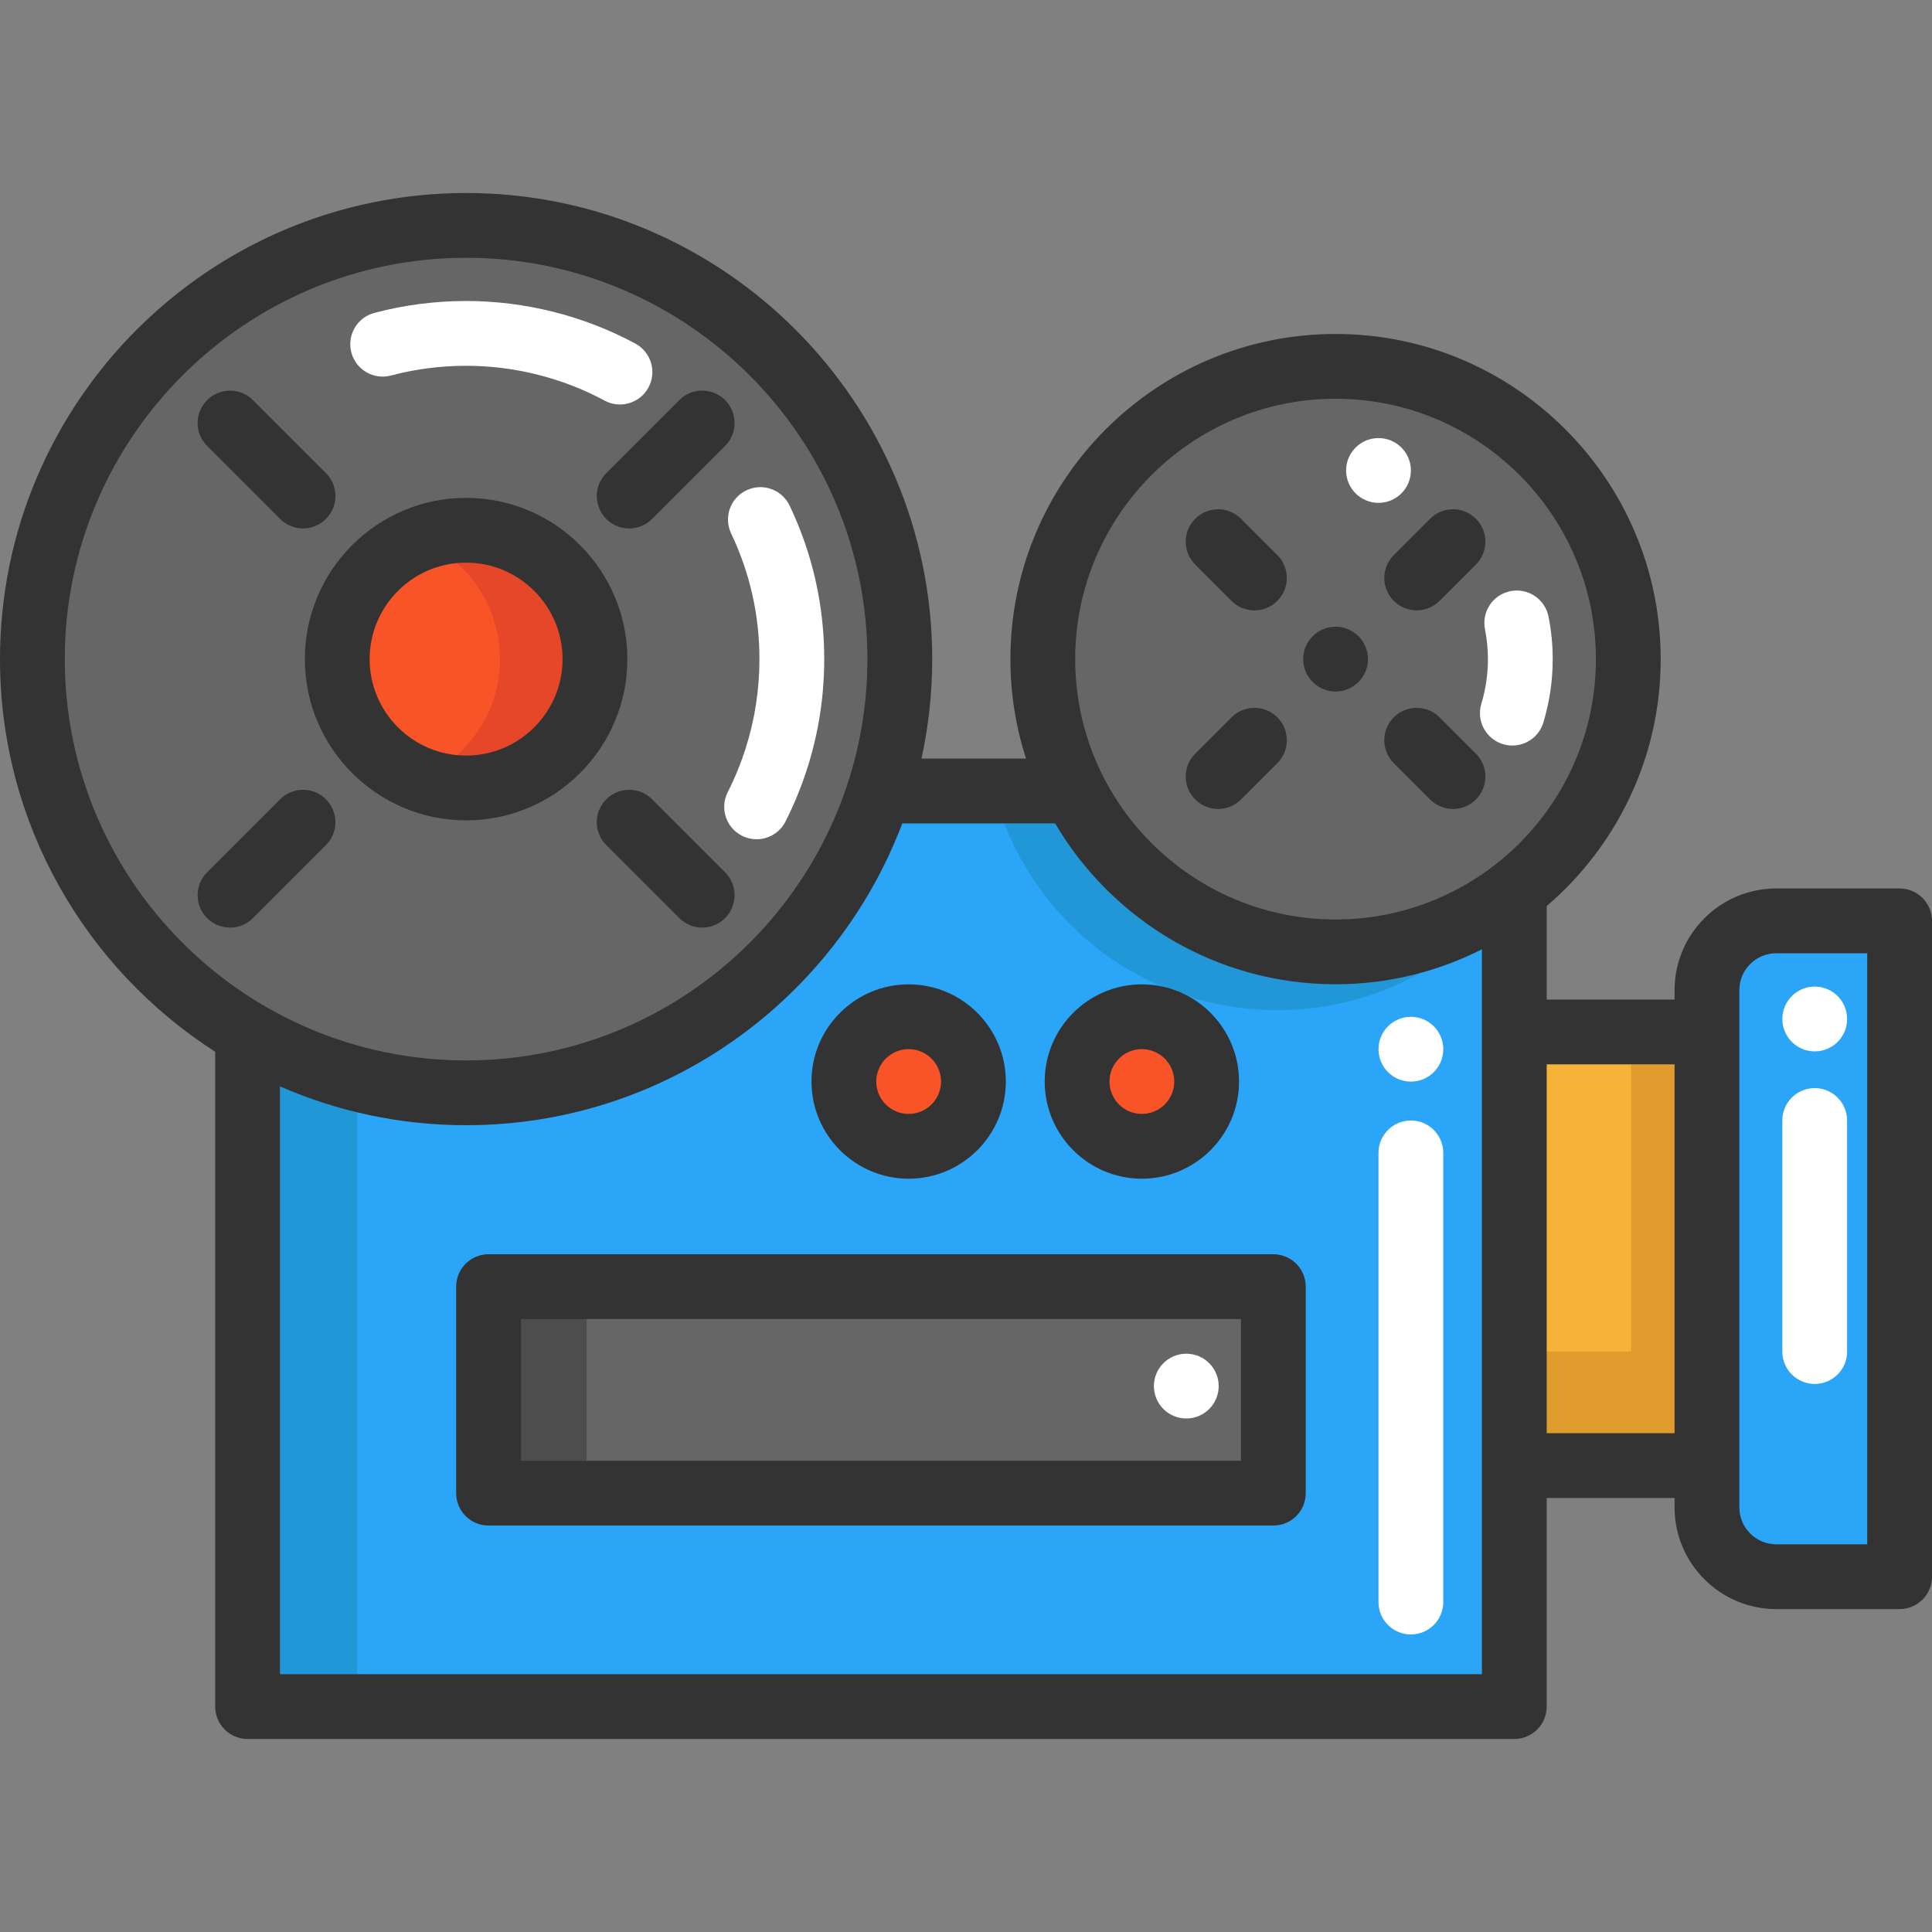 <?xml version="1.0" encoding="iso-8859-1"?>
<!-- Generator: Adobe Illustrator 19.0.0, SVG Export Plug-In . SVG Version: 6.00 Build 0)  -->
<svg version="1.1" id="Layer_1" xmlns="http://www.w3.org/2000/svg" xmlns:xlink="http://www.w3.org/1999/xlink" x="0px" y="0px"
	 viewBox="0 0 511.999 511.999" style="enable-background:new 0 0 511.999 511.999;" xml:space="preserve">
<rect x="0" y="0" width="511.999" height="511.999" fill="#808080" stroke="none"/>
<path style="fill:#2BA5F7;" d="M400.496,236.724c-12.968,9.752-29.084,15.532-46.562,15.532c-30.286,0-56.508-17.34-69.282-42.636
	h-51.609c-14.788,46.39-58.236,79.983-109.525,79.983c-21.118,0-40.896-5.689-57.904-15.635V452.26h335.694V236.106
	C401.034,236.312,400.771,236.518,400.496,236.724z M319.769,286.616c0,9.477-7.68,17.169-17.157,17.169
	c-9.489,0-17.169-7.692-17.169-17.169c0-9.489,7.68-17.169,17.169-17.169C312.089,269.448,319.769,277.128,319.769,286.616z
	 M240.804,269.448c9.477,0,17.169,7.68,17.169,17.169c0,9.477-7.692,17.169-17.169,17.169c-9.489,0-17.169-7.692-17.169-17.169
	C223.635,277.128,231.315,269.448,240.804,269.448z M337.452,395.706H129.47v-54.734h207.982V395.706z"/>
<rect x="65.619" y="263.173" style="fill:#2197D8;" width="29.004" height="189.085"/>
<rect x="401.313" y="273.486" style="fill:#F7B239;" width="51.048" height="114.905"/>
<rect x="401.313" y="358.173" style="fill:#E09B2D;" width="51.048" height="30.217"/>
<path style="fill:#2BA5F7;" d="M503.417,244.038v173.805h-32.701c-10.13,0-18.359-8.23-18.359-18.359v-11.091V273.488v-11.091
	c0-10.141,8.23-18.359,18.359-18.359H503.417z"/>
<rect x="432.274" y="273.486" style="fill:#E09B2D;" width="20.087" height="114.905"/>
<path style="fill:#666666;" d="M284.653,209.62c-5.311-10.507-8.298-22.377-8.298-34.944c0-42.853,34.727-77.591,77.58-77.591
	c42.842,0,77.58,34.738,77.58,77.591c0,25.009-11.835,47.248-30.205,61.43c-13.105,10.13-29.53,16.15-47.374,16.15
	C323.649,252.256,297.426,234.916,284.653,209.62z"/>
<path style="fill:#2197D8;" d="M400.496,236.724c-4.178,5.574-9.111,10.576-14.639,14.834c-13.105,10.13-29.53,16.15-47.374,16.15
	c-30.286,0-56.508-17.34-69.282-42.636c-2.461-4.876-4.43-10.049-5.826-15.452h21.278c12.774,25.295,38.996,42.636,69.282,42.636
	C371.412,252.256,387.528,246.476,400.496,236.724z"/>
<rect x="129.475" y="340.97" style="fill:#666666;" width="207.982" height="54.734"/>
<rect x="129.475" y="340.97" style="fill:#4D4D4D;" width="25.993" height="54.734"/>
<g>
	<path style="fill:#F95428;" d="M302.611,269.448c9.477,0,17.157,7.68,17.157,17.169c0,9.477-7.68,17.169-17.157,17.169
		c-9.489,0-17.169-7.692-17.169-17.169C285.443,277.128,293.123,269.448,302.611,269.448z"/>
	<path style="fill:#F95428;" d="M240.804,269.448c9.477,0,17.169,7.68,17.169,17.169c0,9.477-7.692,17.169-17.169,17.169
		c-9.489,0-17.169-7.692-17.169-17.169C223.635,277.128,231.315,269.448,240.804,269.448z"/>
</g>
<path style="fill:#666666;" d="M238.458,174.676c0,12.19-1.9,23.922-5.414,34.944c-14.788,46.39-58.236,79.983-109.525,79.983
	c-21.118,0-40.896-5.689-57.904-15.635C31.494,254.042,8.58,217.037,8.58,174.676c0-63.478,51.46-114.939,114.939-114.939
	S238.458,111.198,238.458,174.676z M157.673,174.676c0-18.863-15.292-34.154-34.154-34.154c-18.851,0-34.143,15.292-34.143,34.154
	c0,18.851,15.292,34.143,34.143,34.143C142.381,208.819,157.673,193.528,157.673,174.676z"/>
<path style="fill:#F95428;" d="M123.519,140.522c18.863,0,34.154,15.292,34.154,34.154c0,18.851-15.292,34.143-34.154,34.143
	c-18.851,0-34.143-15.292-34.143-34.143C89.376,155.814,104.667,140.522,123.519,140.522z"/>
<path style="fill:#E54728;" d="M123.519,140.522c-4.447,0-8.691,0.86-12.587,2.408c12.628,5.014,21.56,17.334,21.56,31.746
	c0,14.405-8.933,26.721-21.56,31.736c3.897,1.547,8.14,2.408,12.587,2.408c18.863,0,34.154-15.292,34.154-34.143
	C157.673,155.814,142.381,140.522,123.519,140.522z"/>
<g>
	<path style="fill:#FFFFFF;" d="M200.501,222.41c-1.304,0-2.627-0.298-3.869-0.927c-4.23-2.14-5.925-7.305-3.785-11.535
		c1.879-3.713,3.478-7.625,4.755-11.627c2.425-7.611,3.656-15.569,3.656-23.646c0-11.648-2.523-22.852-7.5-33.3
		c-2.039-4.281-0.221-9.403,4.06-11.441c4.276-2.041,9.402-0.222,11.441,4.059c6.082,12.774,9.168,26.46,9.168,40.683
		c0,9.849-1.503,19.56-4.467,28.861c-1.552,4.871-3.502,9.636-5.793,14.163C206.655,220.689,203.635,222.41,200.501,222.41z"/>
	<path style="fill:#FFFFFF;" d="M164.292,107.192c-1.374,0-2.766-0.331-4.061-1.027c-11.217-6.038-23.911-9.229-36.712-9.229
		c-6.748,0-13.445,0.869-19.907,2.581c-4.583,1.218-9.281-1.515-10.498-6.098c-1.216-4.582,1.515-9.283,6.098-10.497
		c7.895-2.093,16.073-3.154,24.305-3.154c15.632,0,31.142,3.901,44.85,11.28c4.174,2.247,5.738,7.454,3.49,11.628
		C170.308,105.555,167.349,107.192,164.292,107.192z"/>
	<path style="fill:#FFFFFF;" d="M400.791,197.577c-0.826,0-1.665-0.12-2.496-0.372c-4.537-1.377-7.099-6.17-5.722-10.708
		c1.156-3.807,1.741-7.784,1.741-11.821c0-2.667-0.262-5.33-0.778-7.917c-0.927-4.649,2.09-9.17,6.739-10.098
		c4.649-0.927,9.17,2.09,10.099,6.739c0.736,3.69,1.109,7.483,1.109,11.275c0,5.727-0.834,11.382-2.481,16.808
		C407.877,195.19,404.473,197.577,400.791,197.577z"/>
	<path style="fill:#FFFFFF;" d="M480.914,366.76c-4.742,0-8.584-3.844-8.584-8.584v-61.235c0-4.741,3.842-8.584,8.584-8.584
		s8.584,3.844,8.584,8.584v61.235C489.499,362.917,485.656,366.76,480.914,366.76z"/>
	<path style="fill:#FFFFFF;" d="M373.896,433.146c-4.742,0-8.584-3.844-8.584-8.584V305.525c0-4.741,3.842-8.584,8.584-8.584
		s8.584,3.844,8.584,8.584v119.036C382.48,429.302,378.638,433.146,373.896,433.146z"/>
</g>
<g>
	<path style="fill:#333333;" d="M503.416,235.451h-32.694c-14.857,0-26.945,12.088-26.945,26.945v2.502h-33.884v-24.785
		c18.469-15.816,30.208-39.277,30.208-65.443c0-47.513-38.654-86.166-86.166-86.166s-86.166,38.654-86.166,86.166
		c0,9.194,1.463,18.05,4.142,26.365h-27.708c1.855-8.499,2.842-17.319,2.842-26.365c0-68.109-55.411-123.521-123.521-123.521
		S0,106.561,0,174.671c0,43.649,22.758,82.083,57.031,104.059v173.536c0,4.741,3.842,8.584,8.584,8.584h335.692
		c4.742,0,8.584-3.844,8.584-8.584v-55.289h33.884v2.503c0,14.857,12.088,26.945,26.945,26.945h32.694
		c4.742,0,8.584-3.844,8.584-8.584V244.036C512,239.295,508.158,235.451,503.416,235.451z M353.933,105.673
		c38.046,0,68.998,30.952,68.998,68.998s-30.952,68.998-68.998,68.998s-68.998-30.952-68.998-68.998
		S315.886,105.673,353.933,105.673z M17.169,174.671c0-58.643,47.71-106.352,106.352-106.352s106.352,47.71,106.352,106.352
		s-47.71,106.352-106.352,106.352S17.169,233.314,17.169,174.671z M392.723,443.68H74.2V287.906
		c15.116,6.61,31.796,10.286,49.321,10.286c52.793,0,97.949-33.295,115.591-79.987h40.506
		c14.985,25.481,42.677,42.632,74.314,42.632c13.949,0,27.122-3.352,38.791-9.262V443.68z M409.892,379.807v-97.739h33.884v97.739
		H409.892z M494.831,409.254h-24.109c-5.391,0-9.776-4.385-9.776-9.776V388.39V273.483v-11.086c0-5.39,4.385-9.776,9.776-9.776
		h24.109L494.831,409.254L494.831,409.254z"/>
	<path style="fill:#333333;" d="M166.253,174.671c0-23.562-19.169-42.731-42.732-42.731S80.79,151.109,80.79,174.671
		s19.168,42.731,42.731,42.731S166.253,198.233,166.253,174.671z M97.959,174.671c0-14.096,11.468-25.562,25.562-25.562
		c14.096,0,25.563,11.468,25.563,25.562s-11.468,25.562-25.563,25.562C109.427,200.234,97.959,188.766,97.959,174.671z"/>
	<path style="fill:#333333;" d="M166.738,140.039c2.196,0,4.394-0.838,6.071-2.515l19.35-19.35c3.352-3.352,3.352-8.788,0-12.139
		c-3.354-3.352-8.788-3.352-12.141,0l-19.35,19.35c-3.352,3.352-3.352,8.788,0,12.139
		C162.344,139.201,164.542,140.039,166.738,140.039z"/>
	<path style="fill:#333333;" d="M74.234,211.818l-19.35,19.35c-3.352,3.352-3.352,8.788,0,12.139
		c1.677,1.676,3.874,2.515,6.071,2.515c2.196,0,4.394-0.838,6.071-2.515l19.35-19.35c3.352-3.352,3.352-8.788,0-12.139
		C83.022,208.466,77.588,208.466,74.234,211.818z"/>
	<path style="fill:#333333;" d="M172.808,211.818c-3.354-3.352-8.788-3.352-12.141,0c-3.352,3.352-3.352,8.788,0,12.139l19.35,19.35
		c1.677,1.676,3.874,2.515,6.071,2.515s4.394-0.838,6.071-2.515c3.352-3.352,3.352-8.788,0-12.139L172.808,211.818z"/>
	<path style="fill:#333333;" d="M74.234,137.524c1.677,1.676,3.874,2.515,6.071,2.515s4.394-0.838,6.071-2.515
		c3.352-3.352,3.352-8.788,0-12.139l-19.35-19.35c-3.354-3.352-8.788-3.352-12.141,0s-3.352,8.788,0,12.139L74.234,137.524z"/>
	<path style="fill:#333333;" d="M378.987,211.866c1.677,1.676,3.874,2.515,6.071,2.515c2.196,0,4.394-0.838,6.071-2.515
		c3.352-3.352,3.352-8.788,0-12.139l-9.626-9.626c-3.354-3.352-8.788-3.352-12.141,0c-3.352,3.352-3.352,8.788,0,12.139
		L378.987,211.866z"/>
	<path style="fill:#333333;" d="M326.364,159.242c1.677,1.676,3.874,2.515,6.071,2.515c2.196,0,4.394-0.838,6.071-2.515
		c3.352-3.352,3.352-8.788,0-12.139l-9.626-9.626c-3.354-3.352-8.788-3.352-12.141,0c-3.352,3.352-3.352,8.788,0,12.139
		L326.364,159.242z"/>
	<path style="fill:#333333;" d="M322.808,214.381c2.196,0,4.394-0.838,6.071-2.515l9.626-9.626c3.352-3.352,3.352-8.788,0-12.139
		c-3.354-3.352-8.788-3.352-12.141,0l-9.626,9.626c-3.352,3.352-3.352,8.788,0,12.139
		C318.413,213.542,320.611,214.381,322.808,214.381z"/>
	<path style="fill:#333333;" d="M375.432,161.756c2.196,0,4.394-0.838,6.071-2.515l9.626-9.626c3.352-3.352,3.352-8.788,0-12.139
		c-3.354-3.352-8.788-3.352-12.141,0l-9.626,9.626c-3.352,3.352-3.352,8.788,0,12.139
		C371.038,160.918,373.235,161.756,375.432,161.756z"/>
	<path style="fill:#333333;" d="M337.451,332.387h-207.98c-4.742,0-8.584,3.844-8.584,8.584v54.732c0,4.741,3.842,8.584,8.584,8.584
		h207.98c4.742,0,8.584-3.844,8.584-8.584v-54.732C346.036,336.231,342.193,332.387,337.451,332.387z M328.867,387.119H138.056
		v-37.563h190.811L328.867,387.119L328.867,387.119z"/>
	<path style="fill:#333333;" d="M240.802,312.367c14.2,0,25.752-11.552,25.752-25.753c0-14.2-11.552-25.752-25.752-25.752
		c-14.2,0-25.752,11.552-25.752,25.752C215.05,300.814,226.602,312.367,240.802,312.367z M240.802,278.031
		c4.733,0,8.583,3.85,8.583,8.583s-3.85,8.584-8.583,8.584c-4.733,0-8.583-3.85-8.583-8.584
		C232.218,281.881,236.069,278.031,240.802,278.031z"/>
	<path style="fill:#333333;" d="M302.606,312.367c14.2,0,25.752-11.552,25.752-25.753c0-14.2-11.552-25.752-25.752-25.752
		c-14.2,0-25.752,11.552-25.752,25.752C276.854,300.814,288.406,312.367,302.606,312.367z M302.606,278.031
		c4.733,0,8.583,3.85,8.583,8.583s-3.85,8.584-8.583,8.584s-8.583-3.85-8.583-8.584
		C294.022,281.881,297.873,278.031,302.606,278.031z"/>
	<circle style="fill:#333333;" cx="353.939" cy="174.674" r="8.584"/>
</g>
<g>
	<circle style="fill:#FFFFFF;" cx="365.316" cy="124.679" r="8.584"/>
	<circle style="fill:#FFFFFF;" cx="480.919" cy="270.041" r="8.584"/>
	<circle style="fill:#FFFFFF;" cx="373.901" cy="278.053" r="8.584"/>
	<circle style="fill:#FFFFFF;" cx="314.382" cy="367.33" r="8.584"/>
</g>
<g>
</g>
<g>
</g>
<g>
</g>
<g>
</g>
<g>
</g>
<g>
</g>
<g>
</g>
<g>
</g>
<g>
</g>
<g>
</g>
<g>
</g>
<g>
</g>
<g>
</g>
<g>
</g>
<g>
</g>
</svg>
